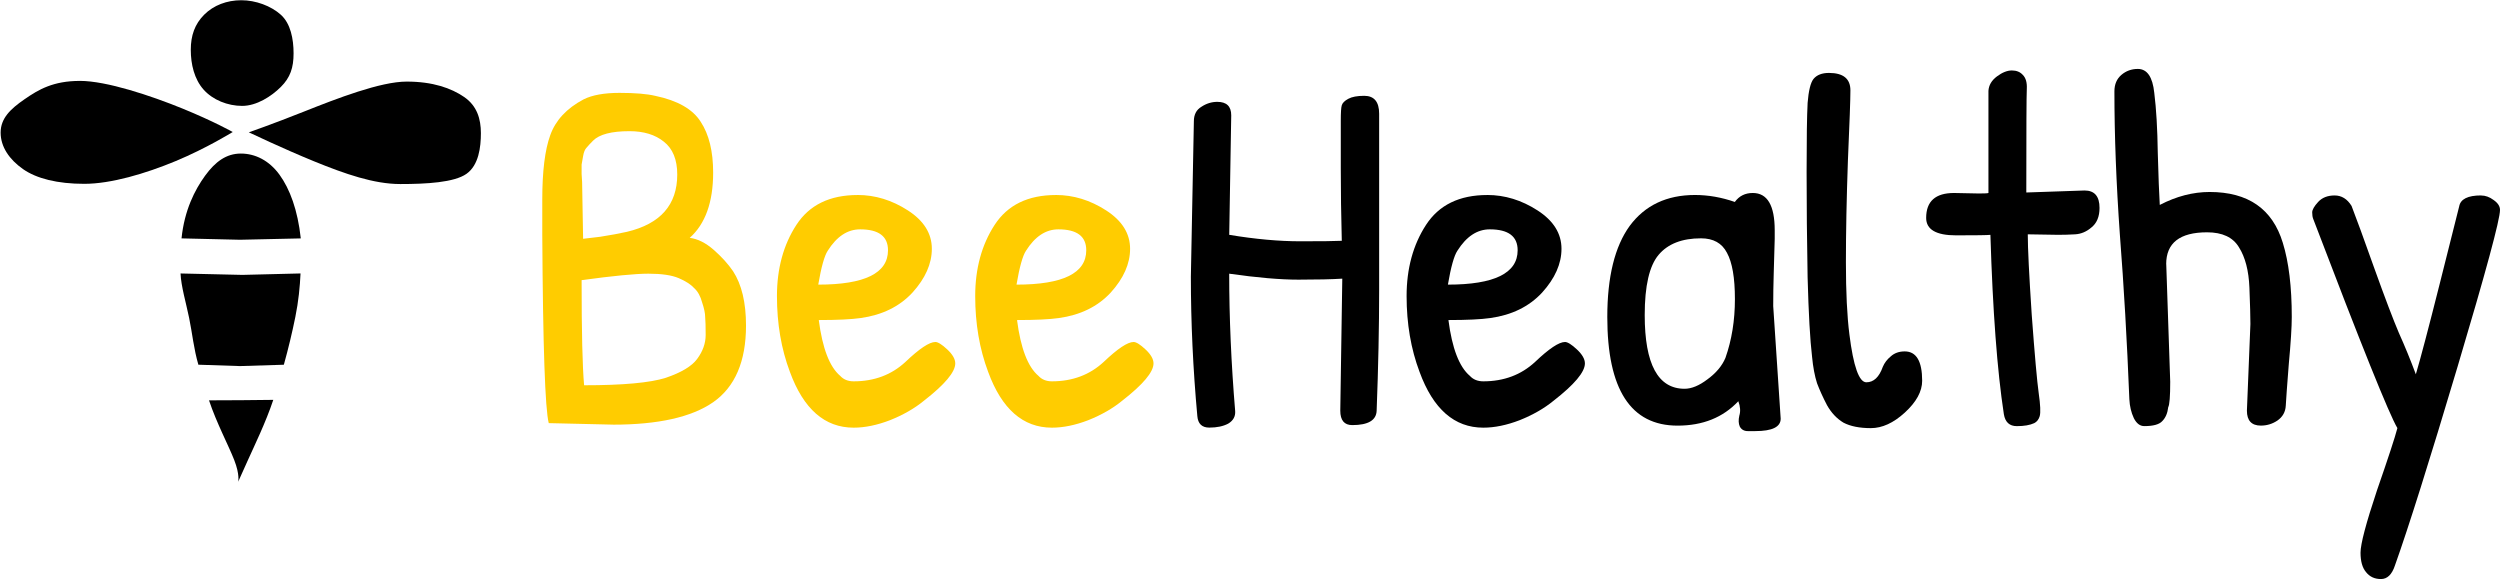 <?xml version="1.0" encoding="UTF-8" standalone="no"?>
<!-- Created with Inkscape (http://www.inkscape.org/) -->

<svg
   xmlns:dc="http://purl.org/dc/elements/1.1/"
   xmlns:cc="http://creativecommons.org/ns#"
   xmlns:rdf="http://www.w3.org/1999/02/22-rdf-syntax-ns#"
   xmlns:svg="http://www.w3.org/2000/svg"
   xmlns="http://www.w3.org/2000/svg"
   xmlns:sodipodi="http://sodipodi.sourceforge.net/DTD/sodipodi-0.dtd"
   xmlns:inkscape="http://www.inkscape.org/namespaces/inkscape"
   width="84.98mm"
   height="19.683mm"
   viewBox="0 0 84.98 19.683"
   version="1.1"
   id="svg8"
   inkscape:version="0.92.5 (2060ec1f9f, 2020-04-08)"
   sodipodi:docname="logo.svg">
  <defs
     id="defs2">
    <inkscape:path-effect
       effect="roughen"
       id="path-effect670"
       is_visible="true"
       method="segments"
       max_segment_size="1"
       segments="2"
       displace_x="1;1"
       displace_y="1;1"
       global_randomize="0.2;1"
       handles="along"
       shift_nodes="true"
       fixed_displacement="false"
       spray_tool_friendly="false" />
    <inkscape:path-effect
       effect="roughen"
       id="path-effect668"
       is_visible="true"
       method="segments"
       max_segment_size="1"
       segments="2"
       displace_x="1;1"
       displace_y="1;1"
       global_randomize="0.1;1"
       handles="along"
       shift_nodes="true"
       fixed_displacement="false"
       spray_tool_friendly="false" />
    <inkscape:path-effect
       effect="roughen"
       id="path-effect664"
       is_visible="true"
       method="segments"
       max_segment_size="1"
       segments="2"
       displace_x="1;1"
       displace_y="1;1"
       global_randomize="0.1;1"
       handles="along"
       shift_nodes="true"
       fixed_displacement="false"
       spray_tool_friendly="false" />
    <inkscape:path-effect
       effect="roughen"
       id="path-effect662"
       is_visible="true"
       method="segments"
       max_segment_size="1"
       segments="2"
       displace_x="1;1"
       displace_y="1;1"
       global_randomize="0.2;1"
       handles="along"
       shift_nodes="true"
       fixed_displacement="false"
       spray_tool_friendly="false" />
    <inkscape:path-effect
       effect="roughen"
       id="path-effect660"
       is_visible="true"
       method="segments"
       max_segment_size="1"
       segments="2"
       displace_x="1;1"
       displace_y="1;1"
       global_randomize="0.3;1"
       handles="along"
       shift_nodes="true"
       fixed_displacement="false"
       spray_tool_friendly="false" />
    <inkscape:path-effect
       effect="roughen"
       id="path-effect658"
       is_visible="true"
       method="segments"
       max_segment_size="1"
       segments="2"
       displace_x="0.3;1"
       displace_y="0.3;1"
       global_randomize="0.7;2147483646"
       handles="along"
       shift_nodes="true"
       fixed_displacement="false"
       spray_tool_friendly="false" />
  </defs>
  <sodipodi:namedview
     id="base"
     pagecolor="#ffffff"
     bordercolor="#666666"
     borderopacity="1.0"
     inkscape:pageopacity="0.0"
     inkscape:pageshadow="2"
     inkscape:zoom="3.959798"
     inkscape:cx="143.96987"
     inkscape:cy="15.579432"
     inkscape:document-units="mm"
     inkscape:current-layer="text66"
     showgrid="false"
     inkscape:window-width="1920"
     inkscape:window-height="1009"
     inkscape:window-x="0"
     inkscape:window-y="34"
     inkscape:window-maximized="1" />
  <g
     inkscape:label="Layer 1"
     inkscape:groupmode="layer"
     id="layer1"
     transform="translate(-51.685,-48.565)">
    <path
       sodipodi:nodetypes="scsss"
       inkscape:connector-curvature="0"
       id="path13"
       d="m 62.907,53.532 c -1.007,0 -2.121,-0.387 -3.318,-0.876 -1.197,-0.489 -2.509,-1.115 -2.509,-1.115 0,0 0.876,-0.302 2.133,-0.802 1.257,-0.5 2.936,-1.151 3.944,-1.151 1.007,0 1.717,0.252 2.214,0.594 0.497,0.342 0.643,0.85 0.643,1.39 0,0.54 -0.082,1.233 -0.555,1.567 -0.473,0.334 -1.544,0.393 -2.551,0.393 z"
       style="fill:#000000;stroke-width:0.024"
       inkscape:path-effect="#path-effect660"
       inkscape:original-d="m 63.114978,53.449634 c -2.01497,0 -5.795589,-1.95514 -5.795589,-1.95514 0,0 3.780619,-1.95514 5.795589,-1.95514 2.014974,0 3.037448,0.875347 3.037448,1.95514 0,1.079793 -1.022474,1.95514 -3.037448,1.95514 z"
       transform="matrix(0.883,0,0,0.883,9.741,7.552)" />
    <path
       style="fill:#000000;stroke-width:0.024"
       d="m 49.518,49.594 c 1.007,0 2.68,0.557 3.877,1.045 1.197,0.489 1.897,0.886 1.897,0.886 0,0 -0.991,0.614 -2.148,1.095 -1.157,0.481 -2.452,0.862 -3.46,0.862 -1.007,0 -1.8,-0.196 -2.315,-0.558 -0.514,-0.362 -0.843,-0.838 -0.843,-1.377 0,-0.54 0.371,-0.893 0.902,-1.259 0.531,-0.367 1.082,-0.693 2.09,-0.693 z"
       id="path15"
       inkscape:connector-curvature="0"
       sodipodi:nodetypes="scsss"
       inkscape:path-effect="#path-effect662"
       inkscape:original-d="m 49.656571,49.539354 c 2.014971,0 5.79559,1.95514 5.79559,1.95514 0,0 -3.780619,1.95514 -5.79559,1.95514 -2.014972,0 -3.037448,-0.875347 -3.037448,-1.95514 0,-1.079793 1.022476,-1.95514 3.037448,-1.95514 z"
       transform="matrix(0.9,0,0,0.9,9.833,6.68)" />
    <path
       style="fill:#000000;stroke-width:0.032"
       id="path17"
       inkscape:path-effect="#path-effect658"
       sodipodi:type="arc"
       sodipodi:cx="56.335812"
       sodipodi:cy="48.020252"
       sodipodi:rx="2.2369933"
       sodipodi:ry="2.2369933"
       d="m 58.511,48.17 c 0,0.618 -0.141,1.035 -0.546,1.44 -0.405,0.405 -1.041,0.812 -1.658,0.812 -0.618,0 -1.257,-0.253 -1.654,-0.699 -0.397,-0.446 -0.548,-1.084 -0.548,-1.702 0,-0.618 0.171,-1.103 0.574,-1.508 0.404,-0.405 0.974,-0.62 1.591,-0.62 0.618,0 1.273,0.243 1.694,0.621 0.421,0.378 0.547,1.039 0.547,1.657 z"
       transform="matrix(0.793,0,0,0.793,15.265,12.18)" />
    <path
       style="fill:#000000;stroke-width:0.036"
       d="m 56.25,52.465 c -0.615,0 -1.091,0.342 -1.533,0.951 -0.442,0.609 -0.884,1.475 -1.009,2.685 l 2.506,0.059 2.606,-0.058 c -0.132,-1.218 -0.469,-2.119 -0.912,-2.73 -0.444,-0.611 -1.042,-0.907 -1.657,-0.907 z"
       id="rect21"
       inkscape:connector-curvature="0"
       inkscape:path-effect="#path-effect664"
       inkscape:original-d="m 56.296135,52.439502 c -1.230437,0 -2.258544,1.22605 -2.509065,3.646348 h 5.018066 c -0.25052,-2.420298 -1.278566,-3.646348 -2.509001,-3.646348 z"
       transform="matrix(0.793,0,0,0.793,15.265,12.18)" />
    <path
       style="fill:#000000;stroke-width:0.036"
       d="m 53.666,57.605 c 0.026,0.566 0.231,1.238 0.368,1.906 0.137,0.668 0.196,1.319 0.396,2.005 l 1.782,0.059 1.882,-0.058 c 0.193,-0.694 0.357,-1.38 0.493,-2.05 0.136,-0.67 0.196,-1.297 0.222,-1.863 l -2.491,0.062 z"
       id="rect45"
       inkscape:connector-curvature="0"
       inkscape:path-effect="#path-effect668"
       inkscape:original-d="m 53.735669,57.577233 c 0.05106,1.132509 0.374467,2.55149 0.774904,3.922847 h 3.571123 c 0.400436,-1.371357 0.72378,-2.790338 0.774841,-3.922847 z"
       transform="matrix(0.793,0,0,0.793,15.265,12.18)" />
    <path
       style="fill:#000000;stroke-width:0.036"
       d="m 54.886,63.043 c 0.326,0.977 0.834,1.925 1.081,2.559 0.248,0.634 0.169,0.932 0.169,0.932 0,0 0.12,-0.265 0.408,-0.907 0.288,-0.642 0.771,-1.627 1.097,-2.604 l -1.358,0.014 z"
       id="rect49"
       inkscape:connector-curvature="0"
       inkscape:path-effect="#path-effect670"
       inkscape:original-d="m 54.978761,62.991399 c 0.652901,1.953085 1.317374,3.511887 1.317374,3.511887 0,0 0.664472,-1.558802 1.317372,-3.511887 z"
       transform="matrix(0.793,0,0,0.793,15.265,12.18)" />
    <g
       aria-label="BeeHealthy"
       style="font-style:normal;font-weight:normal;font-size:10.583px;line-height:1.25;font-family:sans-serif;letter-spacing:0px;word-spacing:0px;fill:#000000;fill-opacity:1;stroke:none;stroke-width:0.265"
       id="text66">
      <path
         d="m 72.522,62.999 -2.184,-0.051 q -0.186,-0.711 -0.22,-6.401 v -1.202 q 0,-1.439 0.271,-2.184 0.271,-0.762 1.135,-1.219 0.44,-0.22 1.219,-0.22 0.796,0 1.219,0.102 1.135,0.237 1.541,0.881 0.423,0.643 0.423,1.727 0,1.507 -0.796,2.218 0.406,0.051 0.813,0.406 0.406,0.356 0.66,0.728 0.44,0.677 0.44,1.846 0,1.829 -1.118,2.608 -1.101,0.762 -3.404,0.762 z m -1.05,-8.247 0.034,1.93 q 0.034,0 0.576,-0.068 0.542,-0.085 0.914,-0.169 1.71,-0.406 1.71,-1.947 0,-0.762 -0.457,-1.118 -0.44,-0.356 -1.168,-0.356 -0.914,0 -1.236,0.322 -0.135,0.135 -0.22,0.237 -0.085,0.085 -0.119,0.288 -0.034,0.203 -0.051,0.288 0,0.085 0,0.322 0.017,0.237 0.017,0.271 z m 3.81,3.607 q -0.169,-0.186 -0.525,-0.339 -0.356,-0.152 -1.033,-0.152 -0.66,0 -2.269,0.22 0,2.642 0.085,3.573 1.981,0 2.777,-0.254 0.796,-0.271 1.067,-0.643 0.288,-0.389 0.288,-0.813 0,-0.44 -0.017,-0.61 0,-0.186 -0.102,-0.491 -0.085,-0.322 -0.271,-0.491 z"
         style="fill:#ffcc00"
         id="path22" />
      <path
         d="m 80.837,55.193 q 0.897,0 1.71,0.525 0.813,0.525 0.813,1.304 0,0.762 -0.66,1.49 -0.66,0.711 -1.761,0.864 -0.474,0.068 -1.422,0.068 0.186,1.439 0.728,1.897 0.169,0.186 0.457,0.186 1.05,0 1.761,-0.66 0.711,-0.677 1.016,-0.677 0.135,0 0.406,0.254 0.271,0.254 0.271,0.474 0,0.44 -1.067,1.27 -0.474,0.389 -1.151,0.66 -0.66,0.254 -1.236,0.254 -1.473,0 -2.167,-1.897 -0.44,-1.168 -0.44,-2.574 0,-1.405 0.66,-2.421 0.66,-1.016 2.083,-1.016 z m 0.085,1.168 q -0.643,0 -1.101,0.728 -0.169,0.254 -0.322,1.151 2.371,0 2.371,-1.168 0,-0.711 -0.948,-0.711 z"
         style="fill:#ffcc00"
         id="path24" />
      <path
         d="m 87.576,55.193 q 0.897,0 1.71,0.525 0.813,0.525 0.813,1.304 0,0.762 -0.66,1.49 -0.66,0.711 -1.761,0.864 -0.474,0.068 -1.422,0.068 0.186,1.439 0.728,1.897 0.169,0.186 0.457,0.186 1.05,0 1.761,-0.66 0.711,-0.677 1.016,-0.677 0.135,0 0.406,0.254 0.271,0.254 0.271,0.474 0,0.44 -1.067,1.27 -0.474,0.389 -1.151,0.66 -0.66,0.254 -1.236,0.254 -1.473,0 -2.167,-1.897 -0.44,-1.168 -0.44,-2.574 0,-1.405 0.66,-2.421 0.66,-1.016 2.083,-1.016 z m 0.085,1.168 q -0.643,0 -1.101,0.728 -0.169,0.254 -0.322,1.151 2.371,0 2.371,-1.168 0,-0.711 -0.948,-0.711 z"
         style="fill:#ffcc00"
         id="path26" />
      <path
         d="m 93.469,56.547 q 1.321,0.22 2.421,0.22 1.101,0 1.405,-0.017 -0.034,-1.287 -0.034,-2.472 0,-1.185 0,-1.609 0,-0.423 0.034,-0.525 0.034,-0.119 0.22,-0.22 0.186,-0.102 0.542,-0.102 0.508,0 0.508,0.61 v 5.994 q 0,1.863 -0.085,4.098 -0.017,0.491 -0.83,0.491 -0.406,0 -0.406,-0.491 l 0.068,-4.487 q -0.542,0.034 -1.49,0.034 -0.931,0 -2.354,-0.203 0,2.235 0.203,4.674 0.017,0.271 -0.237,0.423 -0.254,0.135 -0.643,0.135 -0.373,0 -0.406,-0.389 -0.22,-2.405 -0.22,-4.741 l 0.102,-5.283 q 0,-0.339 0.254,-0.491 0.254,-0.169 0.542,-0.169 0.474,0 0.474,0.457 z"
         style="font-style:normal;font-variant:normal;font-weight:normal;font-stretch:normal;font-size:16.933px;font-family:'Patrick Hand';-inkscape-font-specification:'Patrick Hand';stroke-width:0.265"
         id="path28" />
      <path
         d="m 102.24,55.193 q 0.897,0 1.71,0.525 0.813,0.525 0.813,1.304 0,0.762 -0.66,1.49 -0.66,0.711 -1.761,0.864 -0.474,0.068 -1.422,0.068 0.186,1.439 0.728,1.897 0.169,0.186 0.457,0.186 1.05,0 1.761,-0.66 0.711,-0.677 1.016,-0.677 0.135,0 0.406,0.254 0.271,0.254 0.271,0.474 0,0.44 -1.067,1.27 -0.474,0.389 -1.151,0.66 -0.66,0.254 -1.236,0.254 -1.473,0 -2.167,-1.897 -0.44,-1.168 -0.44,-2.574 0,-1.405 0.66,-2.421 0.66,-1.016 2.083,-1.016 z m 0.085,1.168 q -0.643,0 -1.101,0.728 -0.169,0.254 -0.322,1.151 2.371,0 2.371,-1.168 0,-0.711 -0.948,-0.711 z"
         style="font-style:normal;font-variant:normal;font-weight:normal;font-stretch:normal;font-size:16.933px;font-family:'Patrick Hand';-inkscape-font-specification:'Patrick Hand';stroke-width:0.265"
         id="path30" />
      <path
         d="m 111.266,55.125 q 0.745,0 0.745,1.27 0,0.135 0,0.288 l -0.034,1.185 q -0.017,0.559 -0.017,1.101 l 0.254,3.827 q 0,0.423 -0.864,0.423 -0.051,0 -0.254,0 -0.186,0 -0.271,-0.152 -0.068,-0.152 -0.017,-0.373 0.068,-0.22 -0.034,-0.491 -0.779,0.83 -2.066,0.83 -2.388,0 -2.388,-3.691 0,-2.049 0.762,-3.099 0.779,-1.05 2.218,-1.05 0.677,0 1.355,0.237 0.22,-0.305 0.61,-0.305 z m -1.761,1.541 q -0.965,0 -1.439,0.559 -0.474,0.559 -0.474,2.049 0,2.506 1.355,2.506 0.356,0 0.779,-0.322 0.44,-0.322 0.61,-0.728 0.322,-0.914 0.322,-1.998 0,-1.084 -0.271,-1.575 -0.254,-0.491 -0.881,-0.491 z"
         style="font-style:normal;font-variant:normal;font-weight:normal;font-stretch:normal;font-size:16.933px;font-family:'Patrick Hand';-inkscape-font-specification:'Patrick Hand';stroke-width:0.265"
         id="path32" />
      <path
         d="m 113.128,52.077 q 0.051,-0.643 0.203,-0.83 0.169,-0.203 0.525,-0.203 0.728,0 0.728,0.593 0,0.457 -0.085,2.388 -0.068,1.93 -0.068,3.454 0,1.524 0.119,2.455 0.203,1.626 0.576,1.626 0.373,0 0.559,-0.525 0.085,-0.203 0.271,-0.356 0.186,-0.169 0.474,-0.169 0.593,0 0.593,0.999 0,0.542 -0.593,1.084 -0.576,0.525 -1.151,0.525 -0.576,0 -0.931,-0.186 -0.339,-0.203 -0.559,-0.593 -0.203,-0.389 -0.339,-0.745 -0.119,-0.373 -0.169,-0.897 -0.102,-0.847 -0.152,-2.709 -0.034,-1.88 -0.034,-3.573 0,-1.71 0.034,-2.337 z"
         style="font-style:normal;font-variant:normal;font-weight:normal;font-stretch:normal;font-size:16.933px;font-family:'Patrick Hand';-inkscape-font-specification:'Patrick Hand';stroke-width:0.265"
         id="path34" />
      <path
         d="m 118.107,55.125 0.847,0.017 q 0.288,0 0.322,-0.017 v -3.471 q 0.017,-0.288 0.288,-0.491 0.271,-0.203 0.508,-0.203 0.237,0 0.373,0.152 0.152,0.152 0.135,0.474 -0.017,0.322 -0.017,3.522 l 1.981,-0.068 q 0.508,0 0.508,0.593 0,0.44 -0.271,0.66 -0.254,0.22 -0.559,0.237 -0.288,0.017 -0.576,0.017 l -1.033,-0.017 q 0,0.694 0.135,2.743 0.152,2.049 0.237,2.659 0.085,0.593 0.034,0.779 -0.051,0.169 -0.186,0.237 -0.22,0.102 -0.593,0.102 -0.373,0 -0.44,-0.406 -0.339,-2.218 -0.457,-6.096 -0.152,0.017 -1.168,0.017 -1.016,0 -1.016,-0.593 0,-0.847 0.948,-0.847 z"
         style="font-style:normal;font-variant:normal;font-weight:normal;font-stretch:normal;font-size:16.933px;font-family:'Patrick Hand';-inkscape-font-specification:'Patrick Hand';stroke-width:0.265"
         id="path36" />
      <path
         d="m 125.32,57.546 0.135,3.996 q 0,0.745 -0.068,0.864 -0.034,0.305 -0.203,0.474 -0.152,0.169 -0.61,0.169 -0.22,0 -0.356,-0.271 -0.135,-0.288 -0.152,-0.643 -0.119,-2.98 -0.322,-5.588 -0.186,-2.625 -0.186,-4.877 0,-0.356 0.237,-0.559 0.237,-0.203 0.559,-0.203 0.474,0 0.559,0.813 0.102,0.813 0.119,2.032 0.034,1.219 0.068,1.778 0.847,-0.44 1.693,-0.44 1.964,0 2.489,1.727 0.305,0.982 0.305,2.523 0,0.508 -0.102,1.609 -0.085,1.084 -0.102,1.405 -0.017,0.322 -0.288,0.508 -0.254,0.169 -0.559,0.169 -0.474,0 -0.474,-0.508 l 0.119,-2.946 q 0,-0.373 -0.034,-1.236 -0.034,-0.864 -0.356,-1.372 -0.305,-0.508 -1.084,-0.508 -1.389,0 -1.389,1.084 z"
         style="font-style:normal;font-variant:normal;font-weight:normal;font-stretch:normal;font-size:16.933px;font-family:'Patrick Hand';-inkscape-font-specification:'Patrick Hand';stroke-width:0.265"
         id="path38" />
      <path
         d="m 136.022,55.21 q 0.22,0 0.423,0.152 0.22,0.152 0.22,0.339 0,0.491 -1.439,5.317 -1.439,4.826 -2.134,6.773 -0.152,0.457 -0.474,0.457 -0.322,0 -0.508,-0.237 -0.186,-0.22 -0.186,-0.66 0,-0.44 0.559,-2.117 0.576,-1.659 0.694,-2.117 -0.423,-0.711 -2.862,-7.112 -0.034,-0.085 -0.034,-0.22 0,-0.135 0.203,-0.356 0.203,-0.22 0.559,-0.22 0.356,0 0.576,0.356 0.237,0.61 0.779,2.134 0.542,1.507 0.83,2.184 0.305,0.677 0.576,1.405 0.237,-0.796 0.813,-3.082 0.576,-2.303 0.66,-2.625 0.068,-0.373 0.745,-0.373 z"
         style="font-style:normal;font-variant:normal;font-weight:normal;font-stretch:normal;font-size:16.933px;font-family:'Patrick Hand';-inkscape-font-specification:'Patrick Hand';stroke-width:0.265"
         id="path40" />
    </g>
  </g>
</svg>
